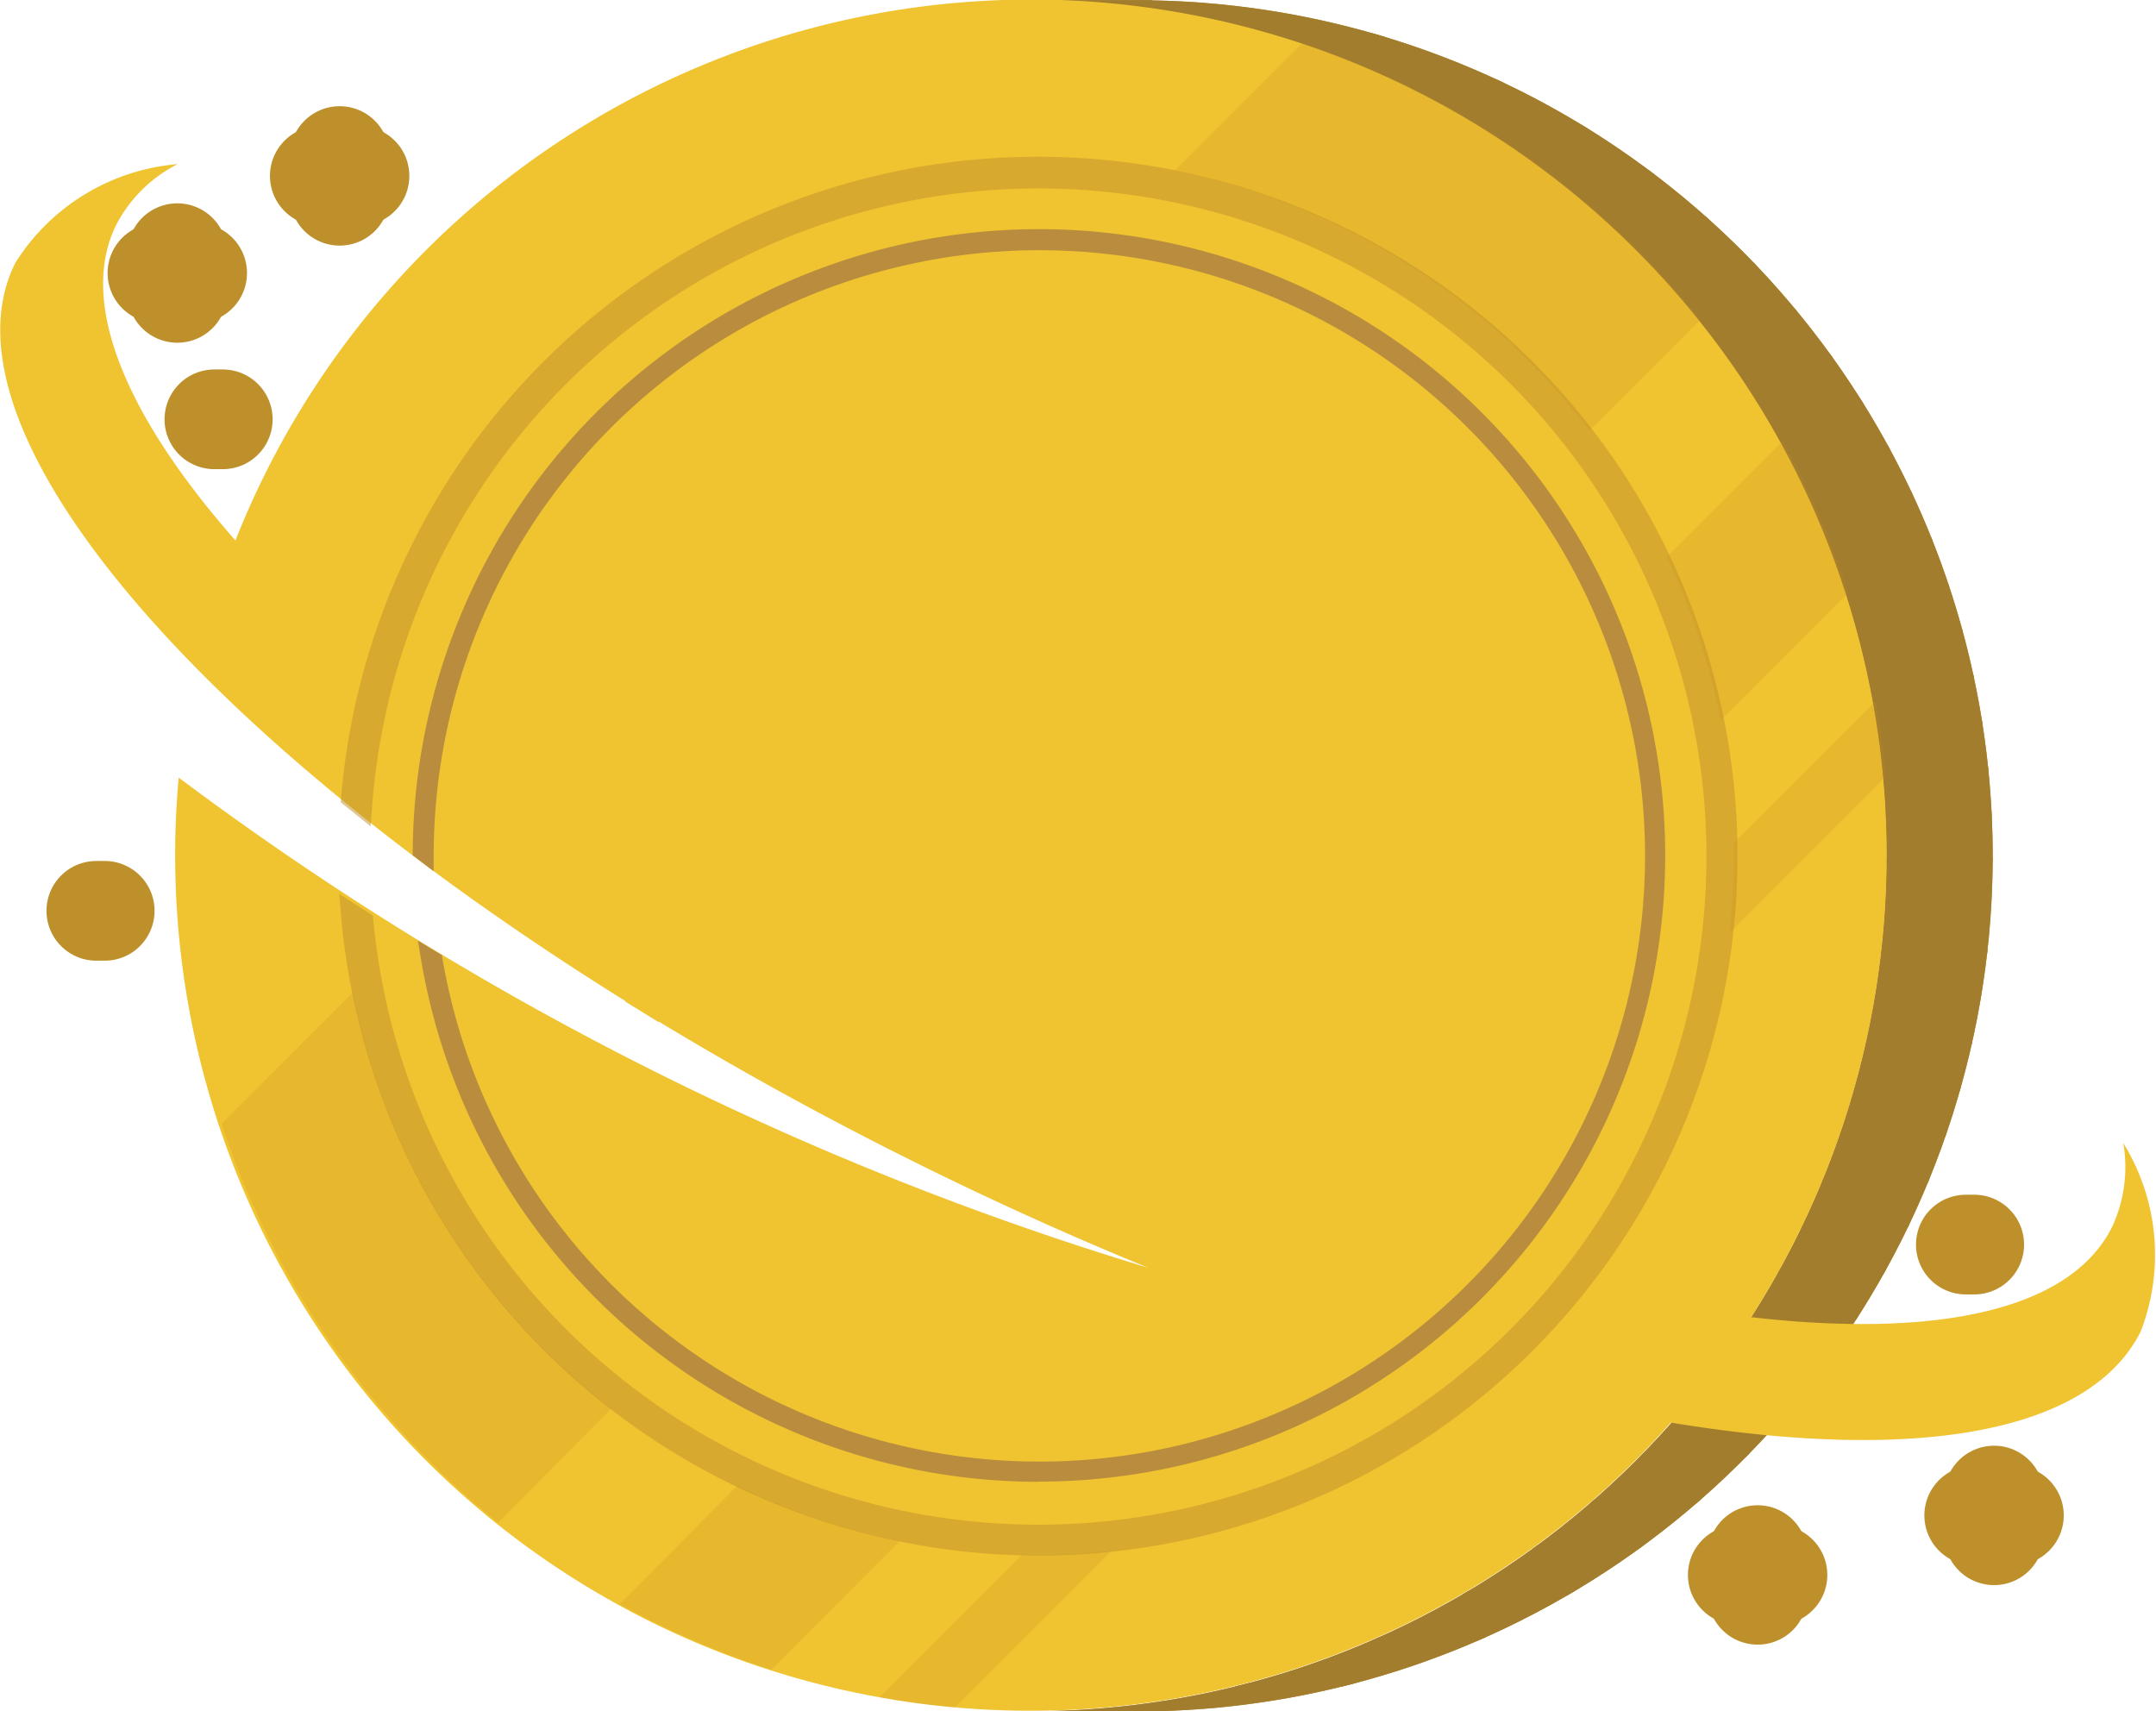 <svg id="Group_20" data-name="Group 20" xmlns="http://www.w3.org/2000/svg" xmlns:xlink="http://www.w3.org/1999/xlink" width="21.621" height="17.16" viewBox="0 0 21.621 17.16">
    <defs>
      <clipPath id="clip-path">
        <path id="Path_3" data-name="Path 3" d="M245.807,95.873h-1.215a8.58,8.58,0,1,1,0,17.16h1.236a8.58,8.58,0,0,0-.021-17.157Z" transform="translate(-244.592 -95.872)" fill="none"/>
      </clipPath>
    </defs>
    <g id="Group_3" data-name="Group 3" transform="translate(10.338)">
      <path id="Path_2" data-name="Path 2" d="M245.807,95.872h-1.215a8.58,8.58,0,1,1,0,17.16h1.236a8.58,8.58,0,0,0-.021-17.157Z" transform="translate(-244.592 -95.871)" fill="#bd902b"/>
    </g>
    <g id="Group_6" data-name="Group 6" transform="translate(10.338 0)">
      <g id="Group_5" data-name="Group 5" transform="translate(0 0)" clip-path="url(#clip-path)">
        <g id="Group_4" data-name="Group 4" transform="translate(-1.382 0.122)">
          <line id="Line_1" data-name="Line 1" x2="5.355" transform="translate(2.302 0.46)" fill="none" stroke="#a17d2d" stroke-miterlimit="10" stroke-width="0.5"/>
          <line id="Line_2" data-name="Line 2" x2="5.355" transform="translate(2.761 0.919)" fill="none" stroke="#a17d2d" stroke-miterlimit="10" stroke-width="0.5"/>
          <line id="Line_3" data-name="Line 3" x2="6.642" transform="translate(1.015)" fill="none" stroke="#a17d2d" stroke-miterlimit="10" stroke-width="0.5"/>
          <line id="Line_4" data-name="Line 4" x2="5.355" transform="translate(3.309 1.379)" fill="none" stroke="#a17d2d" stroke-miterlimit="10" stroke-width="0.5"/>
          <line id="Line_5" data-name="Line 5" x2="5.355" transform="translate(3.769 1.838)" fill="none" stroke="#a17d2d" stroke-miterlimit="10" stroke-width="0.5"/>
          <line id="Line_6" data-name="Line 6" x2="5.355" transform="translate(5.024 2.298)" fill="none" stroke="#a17d2d" stroke-miterlimit="10" stroke-width="0.5"/>
          <line id="Line_7" data-name="Line 7" x2="5.355" transform="translate(5.483 2.757)" fill="none" stroke="#a17d2d" stroke-miterlimit="10" stroke-width="0.5"/>
          <line id="Line_8" data-name="Line 8" x2="5.355" transform="translate(6.031 3.217)" fill="none" stroke="#a17d2d" stroke-miterlimit="10" stroke-width="0.5"/>
          <line id="Line_9" data-name="Line 9" x2="5.355" transform="translate(6.491 3.676)" fill="none" stroke="#a17d2d" stroke-miterlimit="10" stroke-width="0.5"/>
          <line id="Line_10" data-name="Line 10" x2="5.355" transform="translate(6.311 4.136)" fill="none" stroke="#a17d2d" stroke-miterlimit="10" stroke-width="0.5"/>
          <line id="Line_11" data-name="Line 11" x2="5.355" transform="translate(6.77 4.595)" fill="none" stroke="#a17d2d" stroke-miterlimit="10" stroke-width="0.5"/>
          <line id="Line_12" data-name="Line 12" x2="5.355" transform="translate(7.318 5.055)" fill="none" stroke="#a17d2d" stroke-miterlimit="10" stroke-width="0.5"/>
          <line id="Line_13" data-name="Line 13" x2="5.355" transform="translate(7.778 5.514)" fill="none" stroke="#a17d2d" stroke-miterlimit="10" stroke-width="0.5"/>
          <line id="Line_14" data-name="Line 14" x2="5.355" transform="translate(6.968 5.974)" fill="none" stroke="#a17d2d" stroke-miterlimit="10" stroke-width="0.5"/>
          <line id="Line_15" data-name="Line 15" x2="5.355" transform="translate(7.427 6.433)" fill="none" stroke="#a17d2d" stroke-miterlimit="10" stroke-width="0.5"/>
          <line id="Line_16" data-name="Line 16" x2="5.355" transform="translate(7.975 6.893)" fill="none" stroke="#a17d2d" stroke-miterlimit="10" stroke-width="0.5"/>
          <line id="Line_17" data-name="Line 17" x2="5.355" transform="translate(8.435 7.352)" fill="none" stroke="#a17d2d" stroke-miterlimit="10" stroke-width="0.5"/>
          <line id="Line_18" data-name="Line 18" x2="5.355" transform="translate(7.198 7.812)" fill="none" stroke="#a17d2d" stroke-miterlimit="10" stroke-width="0.5"/>
          <line id="Line_19" data-name="Line 19" x2="5.355" transform="translate(7.657 8.271)" fill="none" stroke="#a17d2d" stroke-miterlimit="10" stroke-width="0.5"/>
          <line id="Line_20" data-name="Line 20" x2="5.355" transform="translate(8.205 8.731)" fill="none" stroke="#a17d2d" stroke-miterlimit="10" stroke-width="0.5"/>
          <line id="Line_21" data-name="Line 21" x2="5.355" transform="translate(6.491 9.19)" fill="none" stroke="#a17d2d" stroke-miterlimit="10" stroke-width="0.5"/>
          <line id="Line_22" data-name="Line 22" x2="5.355" transform="translate(7.53 9.65)" fill="none" stroke="#a17d2d" stroke-miterlimit="10" stroke-width="0.5"/>
          <line id="Line_23" data-name="Line 23" x2="5.355" transform="translate(6.77 10.109)" fill="none" stroke="#a17d2d" stroke-miterlimit="10" stroke-width="0.5"/>
          <line id="Line_24" data-name="Line 24" x2="5.355" transform="translate(7.318 10.569)" fill="none" stroke="#a17d2d" stroke-miterlimit="10" stroke-width="0.5"/>
          <line id="Line_25" data-name="Line 25" x2="5.355" transform="translate(7.778 11.028)" fill="none" stroke="#a17d2d" stroke-miterlimit="10" stroke-width="0.5"/>
          <line id="Line_26" data-name="Line 26" x2="5.355" transform="translate(6.968 11.488)" fill="none" stroke="#a17d2d" stroke-miterlimit="10" stroke-width="0.5"/>
          <line id="Line_27" data-name="Line 27" x2="5.355" transform="translate(7.427 11.947)" fill="none" stroke="#a17d2d" stroke-miterlimit="10" stroke-width="0.5"/>
          <line id="Line_28" data-name="Line 28" x2="5.355" transform="translate(6.541 12.407)" fill="none" stroke="#a17d2d" stroke-miterlimit="10" stroke-width="0.5"/>
          <line id="Line_29" data-name="Line 29" x2="5.355" transform="translate(6.491 12.866)" fill="none" stroke="#a17d2d" stroke-miterlimit="10" stroke-width="0.5"/>
          <line id="Line_30" data-name="Line 30" x2="5.355" transform="translate(6.311 13.326)" fill="none" stroke="#a17d2d" stroke-miterlimit="10" stroke-width="0.5"/>
          <line id="Line_31" data-name="Line 31" x2="5.355" transform="translate(6.77 13.785)" fill="none" stroke="#a17d2d" stroke-miterlimit="10" stroke-width="0.5"/>
          <line id="Line_32" data-name="Line 32" x2="5.355" transform="translate(6.006 14.245)" fill="none" stroke="#a17d2d" stroke-miterlimit="10" stroke-width="0.5"/>
          <line id="Line_33" data-name="Line 33" x2="5.355" transform="translate(5.882 14.704)" fill="none" stroke="#a17d2d" stroke-miterlimit="10" stroke-width="0.5"/>
          <line id="Line_34" data-name="Line 34" x2="5.355" transform="translate(5.1 15.164)" fill="none" stroke="#a17d2d" stroke-miterlimit="10" stroke-width="0.5"/>
          <line id="Line_35" data-name="Line 35" x2="5.355" transform="translate(4.52 15.623)" fill="none" stroke="#a17d2d" stroke-miterlimit="10" stroke-width="0.5"/>
          <line id="Line_36" data-name="Line 36" x2="5.355" transform="translate(3.72 16.083)" fill="none" stroke="#a17d2d" stroke-miterlimit="10" stroke-width="0.5"/>
          <line id="Line_37" data-name="Line 37" x2="5.355" transform="translate(3 16.542)" fill="none" stroke="#a17d2d" stroke-miterlimit="10" stroke-width="0.5"/>
          <line id="Line_38" data-name="Line 38" x2="5.355" transform="translate(0 17.002)" fill="none" stroke="#a17d2d" stroke-miterlimit="10" stroke-width="0.5"/>
        </g>
      </g>
    </g>
    <path id="Path_4" data-name="Path 4" d="M147.513,107.334a1.417,1.417,0,0,1-.115.846c-.419.833-1.756,1.114-3.617.9a8.58,8.58,0,1,0-15.2-7.789c-1.109-1.261-1.583-2.4-1.191-3.174a1.417,1.417,0,0,1,.611-.6,2.13,2.13,0,0,0-1.626.988c-.994,1.977,2.971,5.98,8.858,8.94.845.425,1.684.805,2.5,1.139a31.339,31.339,0,0,1-9.721-4.915,8.579,8.579,0,0,0,14.61,6.845c.123-.123.24-.249.353-.377,2.417.4,4.191.122,4.712-.912A2.13,2.13,0,0,0,147.513,107.334Z" transform="translate(-126.22 -95.871)" fill="#f0c330"/>
    <g id="Group_7" data-name="Group 7" transform="translate(3.406 1.573)" opacity="0.5">
      <path id="Path_6" data-name="Path 6" d="M172.23,127.915a7.033,7.033,0,0,1-7-6.508l-.012-.128.338.217a6.7,6.7,0,1,0-.012-1.026s-.01.132-.01.132l-.3-.241a7.014,7.014,0,1,1,6.993,7.554Z" transform="translate(-165.223 -113.888)" fill="#bd902b"/>
    </g>
    <g id="Group_8" data-name="Group 8" transform="translate(4.136 2.3)">
      <path id="Path_7" data-name="Path 7" d="M179.865,134.762a6.282,6.282,0,0,1-6.208-5.327l-.018-.1.241.145a6.074,6.074,0,1,0-.082-1c0,.024,0,.048,0,.072,0,0,0,.087,0,.087l-.21-.159a6.28,6.28,0,1,1,6.28,6.28Z" transform="translate(-173.585 -122.202)" fill="#b98d3d"/>
    </g>
    <g id="Group_9" data-name="Group 9" transform="translate(3.207 1.565)">
      <line id="Line_39" data-name="Line 39" y2="0.398" transform="translate(0.199)" fill="none" stroke="#bd902b" stroke-linecap="round" stroke-linejoin="round" stroke-width="1"/>
      <line id="Line_40" data-name="Line 40" x1="0.398" transform="translate(0 0.199)" fill="none" stroke="#bd902b" stroke-linecap="round" stroke-linejoin="round" stroke-width="1"/>
    </g>
    <g id="Group_10" data-name="Group 10" transform="translate(19.798 14.998)">
      <line id="Line_41" data-name="Line 41" y2="0.398" transform="translate(0.199 0)" fill="none" stroke="#bd902b" stroke-linecap="round" stroke-linejoin="round" stroke-width="1"/>
      <line id="Line_42" data-name="Line 42" x1="0.398" transform="translate(0 0.199)" fill="none" stroke="#bd902b" stroke-linecap="round" stroke-linejoin="round" stroke-width="1"/>
    </g>
    <g id="Group_11" data-name="Group 11" transform="translate(17.427 15.595)">
      <line id="Line_43" data-name="Line 43" y2="0.398" transform="translate(0.199 0)" fill="none" stroke="#bd902b" stroke-linecap="round" stroke-linejoin="round" stroke-width="1"/>
      <line id="Line_44" data-name="Line 44" x1="0.398" transform="translate(0 0.199)" fill="none" stroke="#bd902b" stroke-linecap="round" stroke-linejoin="round" stroke-width="1"/>
    </g>
    <g id="Group_12" data-name="Group 12" transform="translate(19.714 12.481)">
      <line id="Line_45" data-name="Line 45" x1="0.084" fill="none" stroke="#bd902b" stroke-linecap="round" stroke-linejoin="round" stroke-width="1"/>
    </g>
    <g id="Group_13" data-name="Group 13" transform="translate(2.15 4.205)">
      <line id="Line_46" data-name="Line 46" x1="0.084" fill="none" stroke="#bd902b" stroke-linecap="round" stroke-linejoin="round" stroke-width="1"/>
    </g>
    <g id="Group_14" data-name="Group 14" transform="translate(0.966 9.134)">
      <line id="Line_47" data-name="Line 47" x1="0.084" transform="translate(0)" fill="none" stroke="#bd902b" stroke-linecap="round" stroke-linejoin="round" stroke-width="1"/>
    </g>
    <g id="Group_15" data-name="Group 15" transform="translate(1.579 2.539)">
      <line id="Line_48" data-name="Line 48" y2="0.398" transform="translate(0.199 0)" fill="none" stroke="#bd902b" stroke-linecap="round" stroke-linejoin="round" stroke-width="1"/>
      <line id="Line_49" data-name="Line 49" x1="0.398" transform="translate(0 0.199)" fill="none" stroke="#bd902b" stroke-linecap="round" stroke-linejoin="round" stroke-width="1"/>
    </g>
    <g id="Group_17" data-name="Group 17" transform="translate(8.821 7.03)" opacity="0.2">
      <path id="Path_10" data-name="Path 10" d="M229.55,273.938a7.079,7.079,0,0,1-.778.044c-.042,0-.082,0-.124,0l-1.426,1.426c.249.045.5.081.757.1Z" transform="translate(-227.223 -265.417)" fill="#c58e23"/>
      <path id="Path_11" data-name="Path 11" d="M326.359,177.13c-.023-.256-.059-.508-.1-.757l-1.426,1.426c0,.041,0,.082,0,.124a7.086,7.086,0,0,1-.044.778Z" transform="translate(-316.267 -176.373)" fill="#c58e23"/>
    </g>
    <g id="Group_18" data-name="Group 18" transform="translate(6.215 4.424)" opacity="0.2">
      <path id="Path_12" data-name="Path 12" d="M200.19,267.063a6.916,6.916,0,0,1-1.631-.554l-1.177,1.184a8.534,8.534,0,0,0,1.521.659Z" transform="translate(-197.382 -256.031)" fill="#c58e23"/>
      <path id="Path_13" data-name="Path 13" d="M318.777,146.532l-1.162,1.162a6.96,6.96,0,0,1,.539,1.641l1.282-1.282A8.526,8.526,0,0,0,318.777,146.532Z" transform="translate(-307.115 -146.532)" fill="#c58e23"/>
    </g>
    <g id="Group_19" data-name="Group 19" transform="translate(2.223 0.433)" opacity="0.2">
      <path id="Path_14" data-name="Path 14" d="M152.992,209.85l-1.315,1.316a8.591,8.591,0,0,0,2.772,4l1.137-1.145A7.015,7.015,0,0,1,152.992,209.85Z" transform="translate(-151.677 -200.329)" fill="#c58e23"/>
      <path id="Path_15" data-name="Path 15" d="M262.447,100.827l-1.275,1.275a7.015,7.015,0,0,1,4.156,2.612l1.114-1.114A8.591,8.591,0,0,0,262.447,100.827Z" transform="translate(-251.61 -100.827)" fill="#c58e23"/>
    </g>
    <path id="Path_16" data-name="Path 16" d="M283.568,191.476a.986.986,0,0,1-.643.254,1.108,1.108,0,0,1-.643-.254,1.085,1.085,0,0,1,.643-.254A.948.948,0,0,1,283.568,191.476Z" transform="translate(-268.653 -182.895)" fill="#f0c330"/>
    <path id="Path_17" data-name="Path 17" d="M285.347,204.87a.987.987,0,0,1-.634-.275,1.109,1.109,0,0,1-.275-.634,1.085,1.085,0,0,1,.634.275A.948.948,0,0,1,285.347,204.87Z" transform="translate(-270.62 -194.521)" fill="#f0c330"/>
    <path id="Path_18" data-name="Path 18" d="M285.347,173.876a.986.986,0,0,1-.275.634,1.108,1.108,0,0,1-.634.275,1.085,1.085,0,0,1,.275-.634A.948.948,0,0,1,285.347,173.876Z" transform="translate(-270.62 -167.063)" fill="#f0c330"/>
    <path id="Path_19" data-name="Path 19" d="M195.121,191.476a.987.987,0,0,1,.643-.254,1.108,1.108,0,0,1,.643.254,1.085,1.085,0,0,1-.643.254A.948.948,0,0,1,195.121,191.476Z" transform="translate(-189.104 -182.895)" fill="#f0c330"/>
    <path id="Path_20" data-name="Path 20" d="M197.278,173.876a.986.986,0,0,1,.634.275,1.109,1.109,0,0,1,.275.634,1.085,1.085,0,0,1-.634-.275A.948.948,0,0,1,197.278,173.876Z" transform="translate(-191.072 -167.064)" fill="#f0c330"/>
    <path id="Path_21" data-name="Path 21" d="M198.024,204.565a.931.931,0,0,1,.21-.328,1.108,1.108,0,0,1,.634-.275,1.086,1.086,0,0,1-.275.634.931.931,0,0,1-.238.173Z" transform="translate(-191.753 -194.521)" fill="#f0c330"/>
  </svg>
  